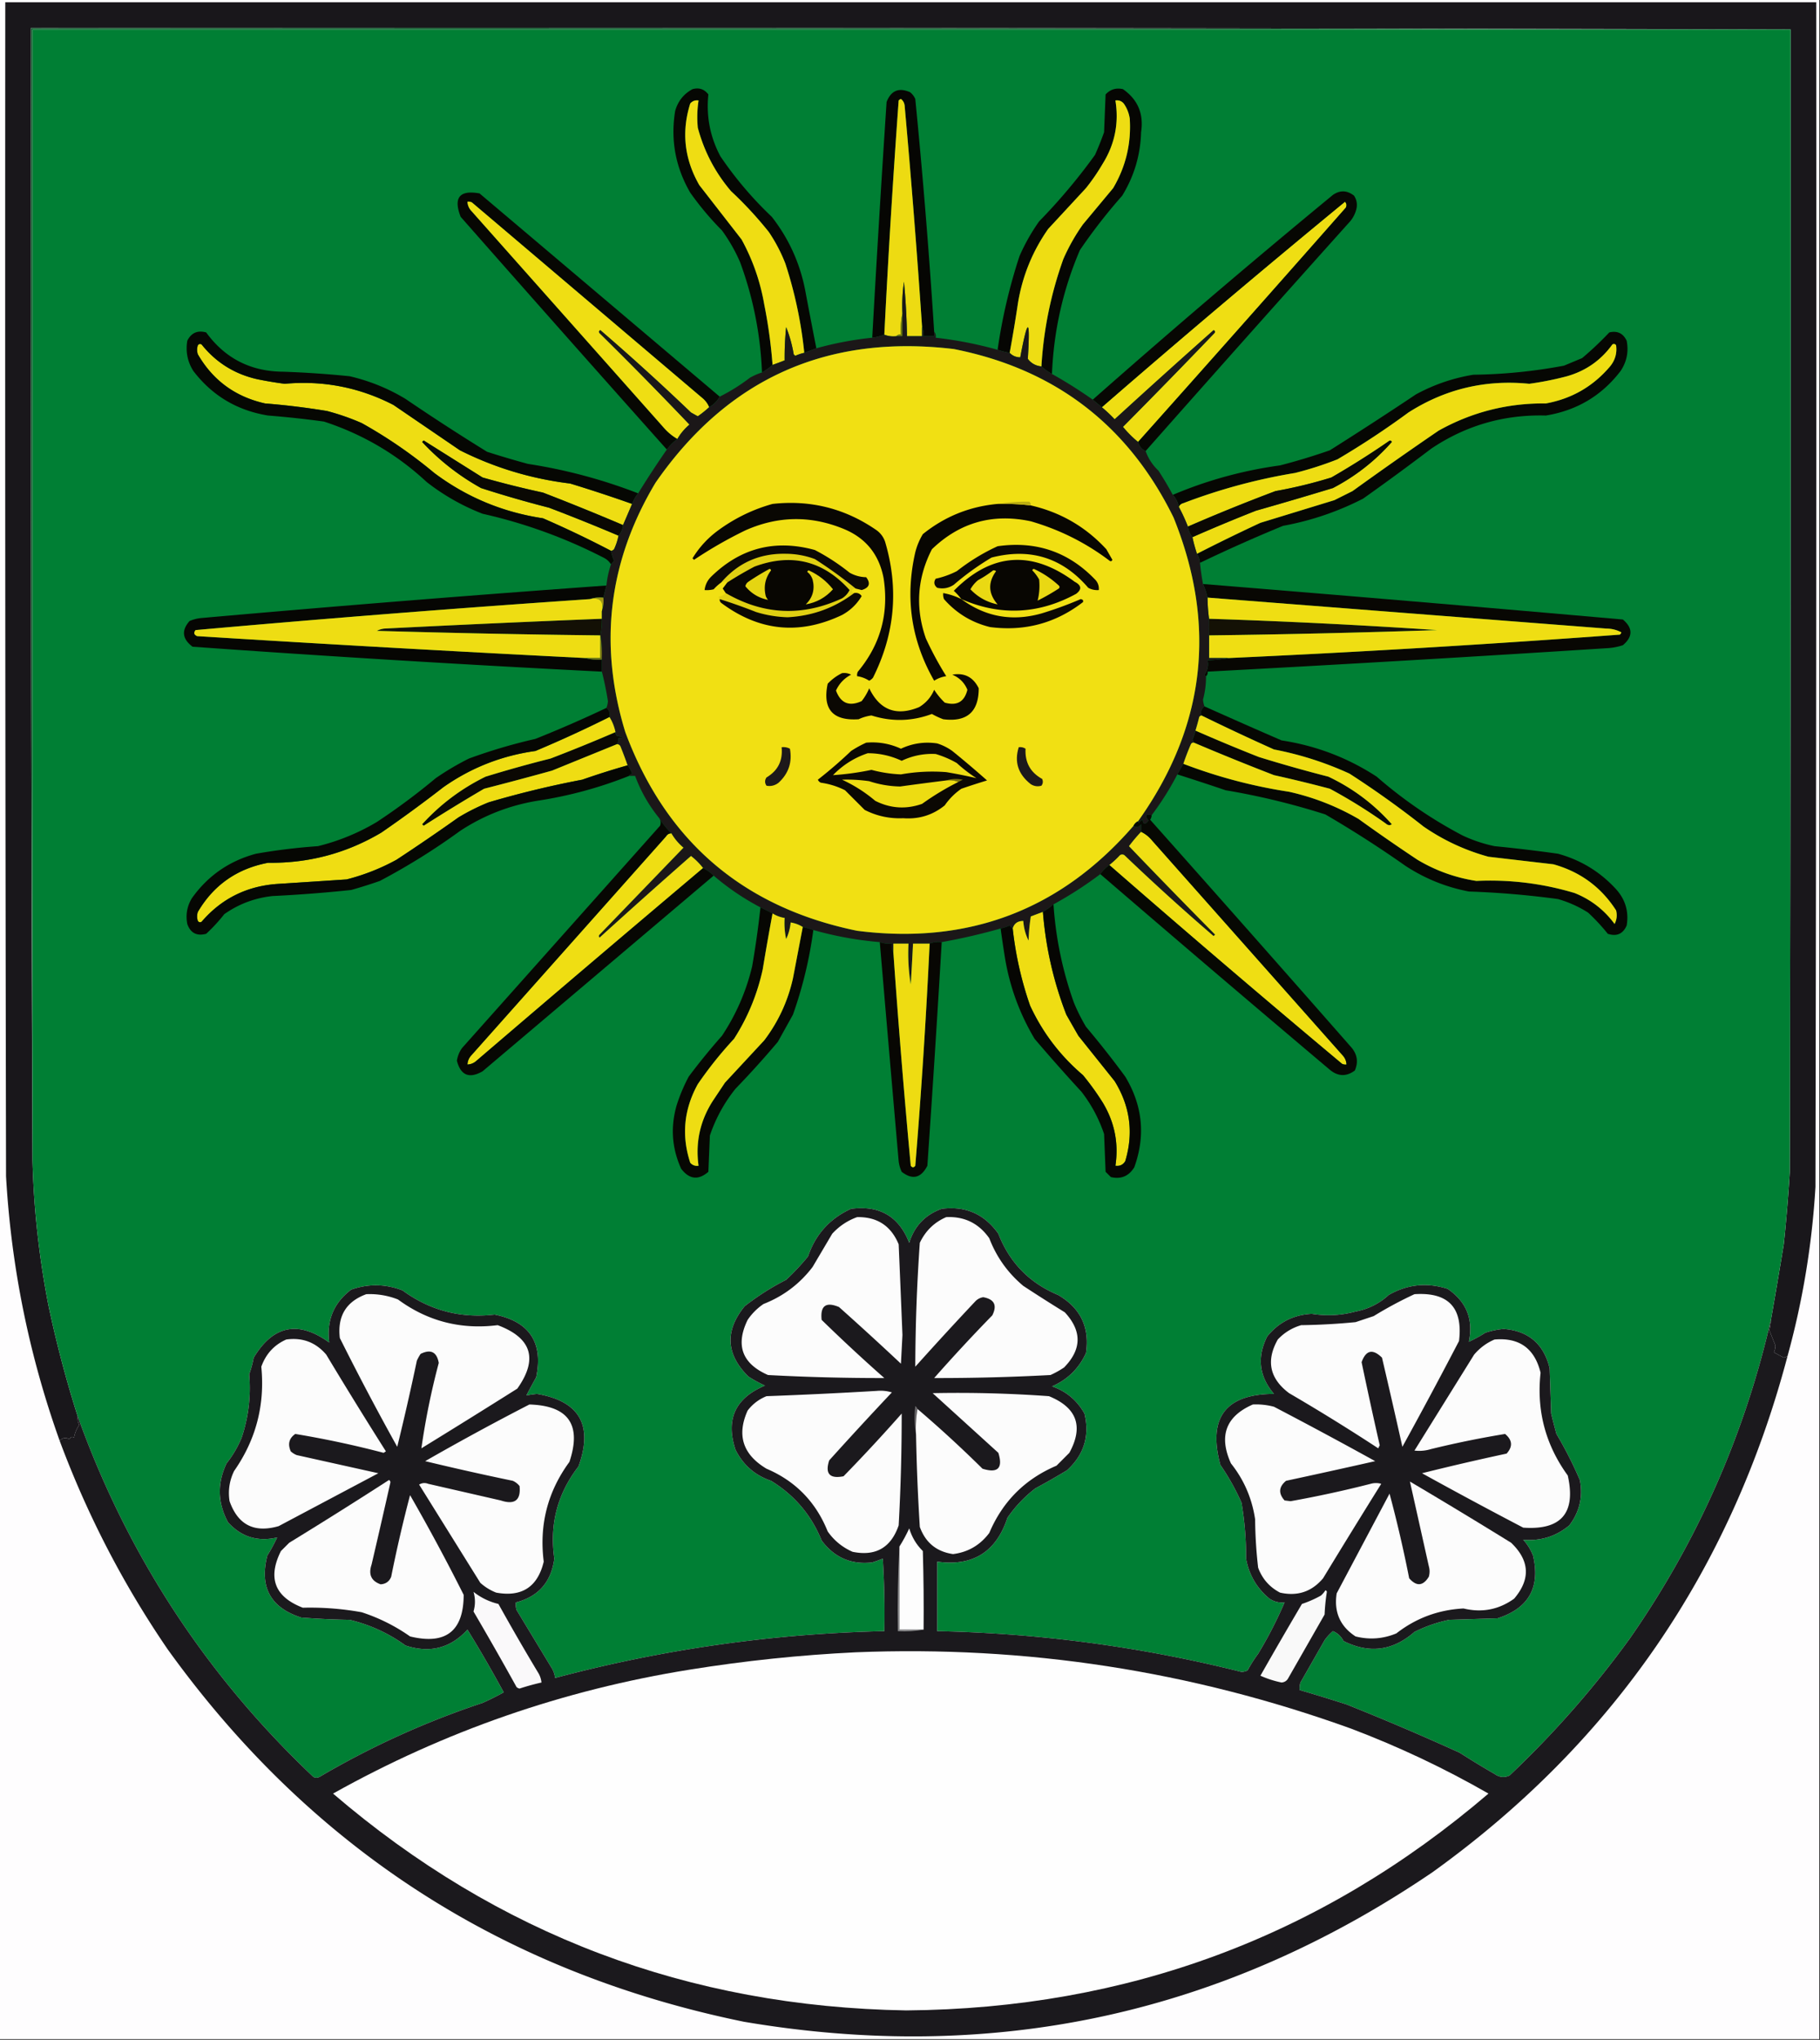 <svg xmlns="http://www.w3.org/2000/svg" width="1205" height="1350" style="shape-rendering:geometricPrecision;text-rendering:geometricPrecision;image-rendering:optimizeQuality;fill-rule:evenodd;clip-rule:evenodd"><rect width="100%" height="100%" fill="#333333" stroke="none"/><path style="opacity:1" fill="#fefdfe" d="M-.5-.5h1205v1350H-.5V-.5z"/><path style="opacity:1" fill="#19171b" d="M1183.5 897.5c-.76.423-1.6.757-2.5 1-2.16-1.16-4.33-2.326-6.5-3.5.62-1.4.95-2.9 1-4.5-1.34-3.344-2.67-6.677-4-10 .5-2.318.83-4.652 1-7 2.94-16.63 5.77-33.297 8.5-50 1.69-15.969 3.03-31.969 4-48 .5-252 .67-504 .5-756-388.166-1-776.5-1.333-1165-1-.333 249.834 0 499.501 1 749a579.636 579.636 0 0 0 10.5 96 754.652 754.652 0 0 0 19.5 74c-.24 1.967.094 3.801 1 5.5a20.93 20.93 0 0 0-3.5 8.5c-1.148-.958-2.148-.625-3 1-2.414-1.356-4.58-1.022-6.5 1C19.27 896.907 7.437 838.573 4 778.5c-.5-259-.667-518-.5-777h1199c.17 261.334 0 522.667-.5 784-2.26 38.133-8.43 75.466-18.5 112z"/><path style="opacity:1" fill="#12572d" d="M1185.5 19.5H21.5v748c-1-249.499-1.333-499.166-1-749 388.5-.333 776.834 0 1165 1z"/><path style="opacity:1" fill="#007f34" d="M1185.5 19.5c.17 252 0 504-.5 756-.97 16.031-2.31 32.031-4 48-2.73 16.703-5.56 33.37-8.5 50-17.6 76.523-48.77 146.86-93.5 211-23.55 32.47-50.05 62.64-79.5 90.5-3.424 1.66-6.758 1.32-10-1a567.69 567.69 0 0 1-23-14 1723.479 1723.479 0 0 0-75-32c-10.352-3.33-20.685-6.5-31-9.5-.16-1.7.006-3.37.5-5 5.319-9.3 10.653-18.63 16-28a32.546 32.546 0 0 1 5.5-6c3.109 1.27 5.442 3.44 7 6.5 16.979 8.56 32.645 6.56 47-6a93.873 93.873 0 0 1 23-8c10.667-.33 21.333-.67 32-1 20.58-6.58 28.41-20.42 23.5-41.5a34.059 34.059 0 0 0-6.5-10.5c11.5.99 21.67-2.18 30.5-9.5 6.78-8.86 9.11-18.864 7-30a261.559 261.559 0 0 0-15.5-30.5 412.335 412.335 0 0 1-3.5-13.5c-.33-10-.67-20-1-30-3.92-16.088-14.08-24.755-30.5-26a54.887 54.887 0 0 0-12 2.5c-3.687 2.336-7.353 4.336-11 6 3.113-14.775-1.554-26.442-14-35-13.63-4.374-26.63-3.041-39 4-6.258 5.739-13.592 9.405-22 11-9.557 2.587-19.223 3.087-29 1.5-12.143.654-21.977 5.654-29.5 15-6.866 13.712-5.366 26.379 4.5 38-32.068.084-43.902 15.75-35.5 47a152.287 152.287 0 0 1 14 25 211.51 211.51 0 0 1 3 37c1.967 10.78 7.134 19.61 15.5 26.5 3.036 2.01 6.369 2.84 10 2.5a273.119 273.119 0 0 1-17.5 34 94.006 94.006 0 0 0-7 11c-1.231.61-2.564.94-4 1-66.11-16.58-133.277-25.58-201.5-27v-46c23.55 3.29 39.05-6.38 46.5-29a85.7 85.7 0 0 1 18.5-19.5 464.934 464.934 0 0 0 21-12c11.205-10.242 15.038-22.742 11.5-37.5-4.902-8.738-12.069-14.738-21.5-18 10.254-4.419 17.754-11.753 22.5-22 2.558-17.05-3.609-29.883-18.5-38.5-18.895-7.896-32.062-21.396-39.5-40.5-9.21-13.023-21.71-18.523-37.5-16.5-10.901 3.901-18.068 11.401-21.5 22.5-6.847-17.477-19.68-24.977-38.5-22.5-14.02 6.356-23.52 16.856-28.5 31.5a158.709 158.709 0 0 1-14.5 15.5 168.174 168.174 0 0 0-27.5 17.5c-13.191 16.291-12.358 31.791 2.5 46.5a88.011 88.011 0 0 0 11 6c-19.694 8.216-26.194 22.383-19.5 42.5 5.071 10.075 12.904 16.909 23.5 20.5 15.518 9.515 26.684 22.68 33.5 39.5 8.398 11.28 19.564 16.12 33.5 14.5a86.136 86.136 0 0 0 7-2.5 577.021 577.021 0 0 1 1 48c-73.982 1.66-146.648 12-218 31-.255-2.52-1.089-4.85-2.5-7-7.667-12.67-15.333-25.33-23-38a12.92 12.92 0 0 1-.5-5c14.936-3.8 23.436-13.47 25.5-29-3.259-22.63 2.074-42.967 16-61 9.87-27.236.703-43.236-27.5-48-2.358.253-4.692.586-7 1a488.558 488.558 0 0 1 6.5-12c4.738-23.02-4.429-36.853-27.5-41.5-22.518 2.622-42.851-2.712-61-16-11.318-4.334-22.651-4.501-34-.5-11.536 8.748-16.369 20.415-14.5 35-20.43-14.766-37.097-11.432-50 10a71.522 71.522 0 0 1-3 11c1.233 14.336-.434 28.336-5 42a72.194 72.194 0 0 1-10 17c-6.245 13.174-5.911 26.174 1 39 8.83 9.67 19.664 13 32.5 10a112.62 112.62 0 0 1-6.5 12c-5.334 20.89 2.166 34.56 22.5 41 10.651.83 21.318 1.33 32 1.5 13.508 3.26 25.841 8.92 37 17 16.098 5.29 29.765 1.79 41-10.5a838.834 838.834 0 0 1 24 41.5 169.32 169.32 0 0 1-14 7 562.95 562.95 0 0 0-108 49c-1.333.67-2.667.67-4 0-70.984-67.15-122.984-146.65-156-238.5a754.652 754.652 0 0 1-19.5-74 579.636 579.636 0 0 1-10.5-96v-748h1164z"/><path style="opacity:1" fill="#060603" d="M696.5 247.5a39.396 39.396 0 0 1-7-5c1.445-24.39 6.278-48.057 14.5-71a129.513 129.513 0 0 1 13-23l20-24c8.372-14.19 12.039-29.523 11-46-.557-3.675-1.89-7.008-4-10-1.444-1.655-3.278-2.322-5.5-2 2.437 15.041-.397 29.041-8.5 42a131.744 131.744 0 0 1-11 16l-25 27c-10.37 14.765-17.036 31.098-20 49a1003.33 1003.33 0 0 1-5.5 33 53.76 53.76 0 0 1-8-2 361.64 361.64 0 0 1 14.5-62 129.513 129.513 0 0 1 13-23 386.075 386.075 0 0 0 37-44c2.196-4.92 4.196-9.92 6-15l1-25c3.133-3.377 6.966-4.544 11.5-3.5 9.856 6.893 13.856 16.393 12 28.5-.428 15.116-4.594 29.116-12.5 42a363.649 363.649 0 0 0-28 36c-11.196 26.139-17.363 53.472-18.5 82z"/><path style="opacity:1" fill="#060703" d="M540.5 230.5a647.542 647.542 0 0 1-8 3 281.814 281.814 0 0 0-12.5-59 104.921 104.921 0 0 0-11-21 251.339 251.339 0 0 0-25-27c-10.487-12.306-17.821-26.306-22-42a73.08 73.08 0 0 1 .5-18c-2.222-.322-4.056.345-5.5 2-5.892 18.777-3.892 36.777 6 54l28 36c7.392 13.509 12.392 27.843 15 43a328.911 328.911 0 0 1 5.5 40 39.396 39.396 0 0 1-7 5c-.993-25.133-5.827-49.466-14.5-73a108.477 108.477 0 0 0-12-21 196.871 196.871 0 0 1-21-25c-9.77-16.845-13.103-34.845-10-54 1.823-6.504 5.656-11.337 11.5-14.5 4.293-1.202 7.793-.035 10.5 3.5-1.501 14.548 1.166 28.214 8 41a243.482 243.482 0 0 0 34 40c11.1 14.205 18.433 30.205 22 48a4048.877 4048.877 0 0 0 7.5 39z"/><path style="opacity:1" fill="#060603" d="M618.5 219.5v3h-7c.295-2.235-.039-4.235-1-6a6588.124 6588.124 0 0 0-11.5-146c-.098-2.12-.931-3.786-2.5-5a3.646 3.646 0 0 0-1.5 1 6835.236 6835.236 0 0 0-9.5 155c-2.876 1.053-5.543 1.72-8 2a14938.039 14938.039 0 0 1 9.5-156c2.93-7.55 8.097-9.716 15.5-6.5a11.532 11.532 0 0 1 3.5 4.5 4446.448 4446.448 0 0 1 12.5 154z"/><path style="opacity:1" fill="#eddb12" d="M610.5 216.5v6h-10a455.69 455.69 0 0 0-2-36 111.148 111.148 0 0 0-1 21c-.986 4.47-1.319 9.137-1 14-1.291-.237-2.291.096-3 1-2.885.306-5.552-.027-8-1a6835.236 6835.236 0 0 1 9.5-155c.414-.457.914-.79 1.5-1 1.569 1.214 2.402 2.88 2.5 5a6588.124 6588.124 0 0 1 11.5 146z"/><path style="opacity:1" fill="#efdd13" d="M532.5 233.5a31.71 31.71 0 0 0-6 2l-1-1a86.677 86.677 0 0 0-5-18 199.351 199.351 0 0 0-1 22 206.865 206.865 0 0 1-8 3 328.911 328.911 0 0 0-5.5-40c-2.608-15.157-7.608-29.491-15-43l-28-36c-9.892-17.223-11.892-35.223-6-54 1.444-1.655 3.278-2.322 5.5-2a73.08 73.08 0 0 0-.5 18c4.179 15.694 11.513 29.694 22 42a251.339 251.339 0 0 1 25 27 104.921 104.921 0 0 1 11 21 281.814 281.814 0 0 1 12.5 59z"/><path style="opacity:1" fill="#eedd13" d="M689.5 242.5c-3.781-.387-6.781-2.054-9-5 1.704-27.453.037-27.787-5-1-2.846-.052-5.18-1.052-7-3a1003.33 1003.33 0 0 0 5.5-33c2.964-17.902 9.63-34.235 20-49l25-27a131.744 131.744 0 0 0 11-16c8.103-12.959 10.937-26.959 8.5-42 2.222-.322 4.056.345 5.5 2 2.11 2.992 3.443 6.325 4 10 1.039 16.477-2.628 31.81-11 46l-20 24a129.513 129.513 0 0 0-13 23c-8.222 22.943-13.055 46.61-14.5 71z"/><path style="opacity:1" fill="#efde13" d="M753.5 292.5c-3.597-2.931-6.931-6.264-10-10a5316.991 5316.991 0 0 0 60.5-62c.688-.832.521-1.498-.5-2a5453.27 5453.27 0 0 0-65.5 59 94.334 94.334 0 0 0-8.5-8 7812.76 7812.76 0 0 1 161-136c1.114 1.223 1.281 2.556.5 4a30561.019 30561.019 0 0 1-137.5 155z"/><path style="opacity:1" fill="#78710b" d="M597.5 207.5v15h-4c.709-.904 1.709-1.237 3-1-.319-4.863.014-9.53 1-14z"/><path style="opacity:1" fill="#070703" d="M476.5 262.5c-1.71 3.009-4.043 5.342-7 7-1.043-2.556-2.71-4.723-5-6.5l-152-129a4.934 4.934 0 0 0-3-.5c.108 2.283.941 4.283 2.5 6l127 143c2.766 3.277 5.933 5.943 9.5 8-2.667 2-5 4.333-7 7a31380.193 31380.193 0 0 1-136.5-154c-4.942-12.716-.776-17.882 12.5-15.5a519551.017 519551.017 0 0 1 159 134.5z"/><path style="opacity:1" fill="#060703" d="M794.5 372.5c-.204-2.185-.87-4.185-2-6a1219.916 1219.916 0 0 1 42-20.5c16.3-4.988 32.633-9.988 49-15l12-6a2677.142 2677.142 0 0 1 57-40c22.015-12.285 45.682-18.285 71-18 17.09-3.091 31.26-11.257 42.5-24.5 3.37-4.106 4.7-8.773 4-14-.72-.951-1.55-1.117-2.5-.5-7.54 10.444-17.54 17.444-30 21a207.085 207.085 0 0 1-25 5c-28.962-2.893-55.629 3.441-80 19a554.087 554.087 0 0 1-47 31 228.24 228.24 0 0 1-28 9 379.457 379.457 0 0 0-74 20c-1.442.377-2.442 1.21-3 2.5-.568-3.028-1.901-5.695-4-8 22.71-9.62 46.377-16.12 71-19.5a408.754 408.754 0 0 0 33-10 2553.614 2553.614 0 0 0 57-37c11.944-6.485 24.611-10.818 38-13a347.065 347.065 0 0 0 60-6l12-5c6.3-5.301 12.3-10.968 18-17 5.31-1.26 9.15.574 11.5 5.5 1.4 7.217.07 13.884-4 20-12.5 16.342-29 26.175-49.5 29.5-27.747-.748-53.08 6.585-76 22a1718.51 1718.51 0 0 1-45 33c-16.753 8.607-34.42 14.607-53 18a1015.167 1015.167 0 0 0-55 24.5z"/><path style="opacity:1" fill="#070703" d="M758.5 298.5c-2.586-1.138-4.253-3.138-5-6a30561.019 30561.019 0 0 0 137.5-155c.781-1.444.614-2.777-.5-4a7812.76 7812.76 0 0 0-161 136l-6-5a6167.031 6167.031 0 0 1 159-135.5c4.727-3.274 9.394-3.108 14 .5 1.797 2.779 2.297 5.779 1.5 9-.892 3.452-2.558 6.452-5 9a27767.172 27767.172 0 0 0-134.5 151z"/><path style="opacity:1" fill="#eedd13" d="M418.5 333.5a39263.53 39263.53 0 0 0-6 14 1700.861 1700.861 0 0 0-53-21.5 645.052 645.052 0 0 1-40-10l-39-24.5-1 1c11.4 12.235 24.4 22.402 39 30.5a753.139 753.139 0 0 0 45 13 1281.191 1281.191 0 0 1 46 18.5 37.914 37.914 0 0 1-2.5 8c-.417 1.256-1.25 1.923-2.5 2a696.3 696.3 0 0 0-45-21.5c-26.627-3.988-50.627-13.988-72-30a312.745 312.745 0 0 0-48-33 156.393 156.393 0 0 0-23-8 491.455 491.455 0 0 0-41-5c-19.657-4.395-34.49-15.228-44.5-32.5-.667-2-.667-4 0-6 .718-.951 1.551-1.117 2.5-.5 9.581 11.964 21.914 19.631 37 23a253.53 253.53 0 0 0 18 3c25.439-2.309 49.439 2.358 72 14l44 30c23.01 11.558 47.344 18.891 73 22a981.981 981.981 0 0 1 41 13.5zM792.5 366.5a102.904 102.904 0 0 1-3-11 1167.612 1167.612 0 0 1 42-17.5 2900.04 2900.04 0 0 0 51-15c14.93-7.786 27.93-17.953 39-30.5-.502-1.021-1.168-1.188-2-.5a558.576 558.576 0 0 1-38 24 308.164 308.164 0 0 1-37 9 1226.074 1226.074 0 0 0-58 23.5 112.901 112.901 0 0 0-6-13c.558-1.29 1.558-2.123 3-2.5a379.457 379.457 0 0 1 74-20 228.24 228.24 0 0 0 28-9 554.087 554.087 0 0 0 47-31c24.371-15.559 51.038-21.893 80-19 8.44-1.154 16.77-2.82 25-5 12.46-3.556 22.46-10.556 30-21 .95-.617 1.78-.451 2.5.5.7 5.227-.63 9.894-4 14-11.24 13.243-25.41 21.409-42.5 24.5-25.318-.285-48.985 5.715-71 18a2677.142 2677.142 0 0 0-57 40l-12 6c-16.367 5.012-32.7 10.012-49 15a1219.916 1219.916 0 0 0-42 20.5z"/><path style="opacity:1" fill="#efde13" d="M469.5 269.5a65.372 65.372 0 0 1-7.5 6c-1.49-.817-2.99-1.65-4.5-2.5a1538.303 1538.303 0 0 0-60-54.5c-1.021.502-1.188 1.168-.5 2a2679.515 2679.515 0 0 1 59.5 60.5c-3.254 2.747-5.92 5.914-8 9.5-3.567-2.057-6.734-4.723-9.5-8l-127-143c-1.559-1.717-2.392-3.717-2.5-6a4.934 4.934 0 0 1 3 .5l152 129c2.29 1.777 3.957 3.944 5 6.5z"/><path style="opacity:1" fill="#0b0803" d="M789.5 355.5c-1.613-1.961-2.613-4.294-3-7a1226.074 1226.074 0 0 1 58-23.5 308.164 308.164 0 0 0 37-9 558.576 558.576 0 0 0 38-24c.832-.688 1.498-.521 2 .5-11.07 12.547-24.07 22.714-39 30.5a2900.04 2900.04 0 0 1-51 15 1167.612 1167.612 0 0 0-42 17.5z"/><path style="opacity:1" fill="#060703" d="M422.5 326.5a25.742 25.742 0 0 0-4 7 981.981 981.981 0 0 0-41-13.5c-25.656-3.109-49.99-10.442-73-22l-44-30c-22.561-11.642-46.561-16.309-72-14a253.53 253.53 0 0 1-18-3c-15.086-3.369-27.419-11.036-37-23-.949-.617-1.782-.451-2.5.5-.667 2-.667 4 0 6 10.01 17.272 24.843 28.105 44.5 32.5a491.455 491.455 0 0 1 41 5 156.393 156.393 0 0 1 23 8 312.745 312.745 0 0 1 48 33c21.373 16.012 45.373 26.012 72 30a696.3 696.3 0 0 1 45 21.5 31.723 31.723 0 0 0 2 6.5c-.566.995-1.233 1.828-2 2.5-1.142-1.933-2.808-3.433-5-4.5-25.457-13.065-52.124-22.731-80-29a145.082 145.082 0 0 1-37-21c-19.644-18.277-42.311-31.61-68-40a644.59 644.59 0 0 0-37-4c-20.499-3.325-36.999-13.158-49.5-29.5-3.863-6.125-5.196-12.792-4-20 2.633-5.232 6.799-7.065 12.5-5.5 12.507 17.188 29.507 25.854 51 26a649.347 649.347 0 0 1 44 3 126.53 126.53 0 0 1 37 15 1447.269 1447.269 0 0 0 54 35 626.705 626.705 0 0 0 27 8 347.048 347.048 0 0 1 73 19.5z"/><path style="opacity:1" fill="#0a0803" d="M412.5 347.5c-.259 2.772-1.259 5.105-3 7a1281.191 1281.191 0 0 0-46-18.5 753.139 753.139 0 0 1-45-13c-14.6-8.098-27.6-18.265-39-30.5l1-1 39 24.5a645.052 645.052 0 0 0 40 10 1700.861 1700.861 0 0 1 53 21.5z"/><path style="opacity:1" fill="#060603" d="m401.5 387.5-2 8c-3.213-.31-6.213.023-9 1a12402.642 12402.642 0 0 0-261 20.5c-1.425 1.714-1.092 3.047 1 4a21330.322 21330.322 0 0 0 257 14.5c3.462.982 7.129 1.315 11 1v8a12989.372 12989.372 0 0 1-271-16.5c-6.831-5.108-7.497-10.775-2-17a25.777 25.777 0 0 1 8-2 16256.078 16256.078 0 0 1 268-21.5z"/><path style="opacity:1" fill="#080703" d="M796.5 386.5a39069.664 39069.664 0 0 1 278 23.5c6.67 5.667 6.67 11.333 0 17a40.236 40.236 0 0 1-11 2 24251.26 24251.26 0 0 1-264 15.5c.237 1.291-.096 2.291-1 3-.543-.06-.876-.393-1-1 2.081-3.024 2.747-6.19 2-9.5 4.851-.174 9.518-.674 14-1.5a9113.658 9113.658 0 0 0 259-15.5c.46-.414.79-.914 1-1.5-3.06-1.641-6.39-2.474-10-2.5a456873.222 456873.222 0 0 1-264-20.5 49.159 49.159 0 0 0-3-9z"/><path style="opacity:1" fill="#a39513" d="M390.5 396.5c2.787-.977 5.787-1.31 9-1 .31 3.213-.023 6.213-1 9 1.325-6.67-1.342-9.336-8-8z"/><path style="opacity:1" fill="#131005" d="M398.5 409.5a49.369 49.369 0 0 1-1 11 8224.078 8224.078 0 0 1-148-3 14.72 14.72 0 0 1 5-1.5c47.991-2.433 95.991-4.6 144-6.5z"/><path style="opacity:1" fill="#141105" d="M800.5 409.5a4370.163 4370.163 0 0 1 151 7.5 7123.52 7123.52 0 0 1-151 3.5c.087-3.738.087-7.405 0-11z"/><path style="opacity:1" fill="#eedd13" d="M390.5 396.5c6.658-1.336 9.325 1.33 8 8v5a12988.06 12988.06 0 0 0-144 6.5 14.72 14.72 0 0 0-5 1.5 8224.078 8224.078 0 0 0 148 3v15h-10a21330.322 21330.322 0 0 1-257-14.5c-2.092-.953-2.425-2.286-1-4a12402.642 12402.642 0 0 1 261-20.5z"/><path style="opacity:1" fill="#efde13" d="M799.5 395.5c87.998 6.859 175.998 13.692 264 20.5 3.61.026 6.94.859 10 2.5a3.627 3.627 0 0 1-1 1.5 9113.658 9113.658 0 0 1-259 15.5h-13v-15a7123.52 7123.52 0 0 0 151-3.5 4370.163 4370.163 0 0 0-151-7.5c-.627-4.641-.96-9.307-1-14z"/><path style="opacity:1" fill="#716812" d="M397.5 420.5c.988 5.14 1.321 10.474 1 16-3.871.315-7.538-.018-11-1h10v-15z"/><path style="opacity:1" fill="#0a0703" d="M791.5 483.5a1170.658 1170.658 0 0 0 42 17.5 968.702 968.702 0 0 0 46 13c16.145 7.646 30.145 18.146 42 31.5-1.29.908-2.623.741-4-.5a350.244 350.244 0 0 0-37-23 925.147 925.147 0 0 0-37-9 1700.861 1700.861 0 0 1-53-21.5 43.836 43.836 0 0 0-1-2 31.71 31.71 0 0 0 2-6z"/><path style="opacity:1" fill="#0b0803" d="M407.5 484.5c-.086.996.248 1.829 1 2.5l4 1a4.934 4.934 0 0 1-3 .5c.067 1.459-.266 2.792-1 4a75714.478 75714.478 0 0 0-43 17.5 2234.133 2234.133 0 0 1-45 12 1217.331 1217.331 0 0 0-40 24.5l-1-1c11.994-13.165 25.994-23.665 42-31.5a841.696 841.696 0 0 1 43-12 1121.6 1121.6 0 0 0 43-17.5z"/><path style="opacity:1" fill="#1b1718" d="M610.5 216.5c.961 1.765 1.295 3.765 1 6h7v-3c.934 1.068 1.268 2.401 1 4a256.446 256.446 0 0 1 41 8 53.76 53.76 0 0 0 8 2c1.82 1.948 4.154 2.948 7 3 5.037-26.787 6.704-26.453 5 1 2.219 2.946 5.219 4.613 9 5a39.396 39.396 0 0 0 7 5 307.723 307.723 0 0 1 27 17l6 5a94.334 94.334 0 0 1 8.5 8 5453.27 5453.27 0 0 1 65.5-59c1.021.502 1.188 1.168.5 2a5316.991 5316.991 0 0 1-60.5 62c3.069 3.736 6.403 7.069 10 10 .747 2.862 2.414 4.862 5 6 1.756 4.945 4.589 9.278 8.5 13a227.059 227.059 0 0 1 9.5 16c2.099 2.305 3.432 4.972 4 8a112.901 112.901 0 0 1 6 13c.387 2.706 1.387 5.039 3 7 .797 3.723 1.797 7.39 3 11 1.13 1.815 1.796 3.815 2 6a157.11 157.11 0 0 0 2 14 49.159 49.159 0 0 1 3 9c.04 4.693.373 9.359 1 14 .087 3.595.087 7.262 0 11v15h13c-4.482.826-9.149 1.326-14 1.5.747 3.31.081 6.476-2 9.5.124.607.457.94 1 1a58.163 58.163 0 0 1-2 15.5 14.692 14.692 0 0 0 1 4.5c-2.113 1.67-2.78 3.67-2 6-.617.111-1.117.444-1.5 1a140.721 140.721 0 0 1-2.5 9 31.71 31.71 0 0 1-2 6c.363.683.696 1.35 1 2-.876-.131-1.543.202-2 1a154.758 154.758 0 0 0-5 13 701.521 701.521 0 0 0-4 7 189.339 189.339 0 0 1-17 27c-1.26-.299-2.427-.299-3.5 0-.127 1.277.373 2.443 1.5 3.5-2.341 3.044-3.674 2.878-4-.5a7.248 7.248 0 0 0-2.5 2c-.399-.228-.565-.562-.5-1 44.529-62.569 52.362-129.569 23.5-201-30.019-61.112-78.519-98.279-145.5-111.5-83.87-9.969-149.703 19.531-197.5 88.5-31.142 51.933-37.808 106.933-20 165 26.854 72.182 78.021 116.015 153.5 131.5 73.704 9.389 134.704-13.778 183-69.5 1.868 1.257 3.535.924 5-1a99.218 99.218 0 0 1 0 5 110.358 110.358 0 0 0-8 9.5 4717.16 4717.16 0 0 0 57 58.5l-1 1a1485.022 1485.022 0 0 1-59-53.5c-1-.667-2-.667-3 0a63.707 63.707 0 0 1-7 6.5 25.658 25.658 0 0 0-6 6 251.018 251.018 0 0 1-31 20 42.63 42.63 0 0 1-7 5c-2.646.987-5.312 1.987-8 3a130.373 130.373 0 0 0-1.5 16c-2.014-4.059-3.181-8.392-3.5-13-3.706-.001-6.039 1.665-7 5a31.147 31.147 0 0 1-2-2 31.71 31.71 0 0 1-6 2 408.751 408.751 0 0 1-39 9c-2.885-.306-5.552.027-8 1h-11c-.441 8.999-.941 17.999-1.5 27-1.47-8.832-1.97-17.832-1.5-27h-10v6c-.961-1.765-1.295-3.765-1-6-2.779.221-5.446-.112-8-1a232.634 232.634 0 0 1-44-8 54.283 54.283 0 0 0-7-2c-2.39-1.52-5.057-2.52-8-3a33.244 33.244 0 0 1-3 11 49.87 49.87 0 0 1-1-14 20.532 20.532 0 0 1-8-3l-8-4a165.348 165.348 0 0 1-31-21 26.707 26.707 0 0 0-7-5 45.408 45.408 0 0 0-8-8 4620.121 4620.121 0 0 0-60.5 54c-.667-.667-.667-1.333 0-2l55.5-57.5c-3.254-2.747-5.92-5.914-8-9.5-3.128-3.111-5.795-6.444-8-10-6.881-8.427-12.215-17.76-16-28h-4c.418-.722 1.084-1.222 2-1.5a19.841 19.841 0 0 0-3-5.5 264.322 264.322 0 0 0-4.5-12c-.417-1.256-1.25-1.923-2.5-2 .734-1.208 1.067-2.541 1-4a4.934 4.934 0 0 0 3-.5l-4-1c-.752-.671-1.086-1.504-1-2.5-.762-3.633-2.096-6.966-4-10 .475-2.582-.192-4.582-2-6a14.692 14.692 0 0 0 1-4.5 212.234 212.234 0 0 0-4-19.5v-8c.321-5.526-.012-10.86-1-16a49.369 49.369 0 0 0 1-11v-5c.977-2.787 1.31-5.787 1-9l2-8a65.422 65.422 0 0 1 3-14c.767-.672 1.434-1.505 2-2.5a31.723 31.723 0 0 1-2-6.5c1.25-.077 2.083-.744 2.5-2a37.914 37.914 0 0 0 2.5-8c1.741-1.895 2.741-4.228 3-7 1.997-4.662 3.997-9.329 6-14a25.742 25.742 0 0 1 4-7 669.174 669.174 0 0 1 19-29c2-2.667 4.333-5 7-7 2.08-3.586 4.746-6.753 8-9.5a2679.515 2679.515 0 0 0-59.5-60.5c-.688-.832-.521-1.498.5-2a1538.303 1538.303 0 0 1 60 54.5c1.51.85 3.01 1.683 4.5 2.5a65.372 65.372 0 0 0 7.5-6c2.957-1.658 5.29-3.991 7-7 7.003-3.477 13.669-7.644 20-12.5a42.302 42.302 0 0 1 8-3.5 39.396 39.396 0 0 0 7-5 206.865 206.865 0 0 0 8-3 199.351 199.351 0 0 1 1-22 86.677 86.677 0 0 1 5 18l1 1a31.71 31.71 0 0 1 6-2 647.542 647.542 0 0 0 8-3 222.455 222.455 0 0 1 37-7c2.457-.28 5.124-.947 8-2 2.448.973 5.115 1.306 8 1h4v-15c-.33-7.032.003-14.032 1-21a455.69 455.69 0 0 1 2 36h10v-6z"/><path style="opacity:1" fill="#f1e013" d="M753.5 543.5a6.547 6.547 0 0 0-3 3c-48.296 55.722-109.296 78.889-183 69.5-75.479-15.485-126.646-59.318-153.5-131.5-17.808-58.067-11.142-113.067 20-165 47.797-68.969 113.63-98.469 197.5-88.5 66.981 13.221 115.481 50.388 145.5 111.5 28.862 71.431 21.029 138.431-23.5 201z"/><path style="opacity:1" fill="#1d191a" d="M517.5 494.5c1.967-.239 3.801.094 5.5 1 1.627 8.905-.873 16.405-7.5 22.5-2.414 1.885-5.081 2.552-8 2-1.26-1.814-1.26-3.647 0-5.5 7.561-4.455 10.894-11.121 10-20z"/><path style="opacity:1" fill="#1d191b" d="M674.5 494.5c1.644-.214 3.144.12 4.5 1-.482 9.042 3.185 15.709 11 20 .72 1.612.554 3.112-.5 4.5-2.471.706-4.805.373-7-1-8.402-6.567-11.069-14.734-8-24.5z"/><path style="opacity:1" fill="#0b0803" d="M573.5 491.5c8.031-.693 15.698.64 23 4 7.641-3.575 15.641-4.742 24-3.5a35.145 35.145 0 0 1 10 5 654.913 654.913 0 0 1 23 19.5 500.867 500.867 0 0 0-17 5.5c-4.333 3-8 6.667-11 11-7.946 6.45-17.112 9.283-27.5 8.5-9.024.396-17.524-1.437-25.5-5.5l-13-13a51.102 51.102 0 0 0-16-5c-.928-.388-1.595-1.055-2-2a293.424 293.424 0 0 0 22-19 74.483 74.483 0 0 1 10-5.5z"/><path style="opacity:1" fill="#756e09" d="M626.5 516.5c3.476-1.143 7.142-1.31 11-.5l-3 1.5c-2.448-.973-5.115-1.306-8-1z"/><path style="opacity:1" fill="#eddc13" d="M574.5 498.5c7.829-.013 15.329 1.653 22.5 5 7.176-3.399 14.676-4.899 22.5-4.5a64.732 64.732 0 0 1 14 6 94.102 94.102 0 0 0 13 10 306.42 306.42 0 0 0-20-4 118.079 118.079 0 0 0-30 1.5 88.92 88.92 0 0 1-19.5-3 182.462 182.462 0 0 1-25.5 3.5c6.548-6.736 14.215-11.569 23-14.5z"/><path style="opacity:1" fill="#0b0803" d="M557.5 445.5a9.86 9.86 0 0 1 6 1c-4.512 2.346-7.846 5.846-10 10.5 3.1 8.428 8.767 10.761 17 7a36.213 36.213 0 0 0 5-8.5c6.966 14.492 17.966 18.659 33 12.5 4.589-2.755 7.922-6.588 10-11.5a46.597 46.597 0 0 0 7 8.5c8.037 2.319 13.037-.514 15-8.5-1.91-4.647-5.243-7.98-10-10 8.011-1.411 13.844 1.589 17.5 9 .01 15.65-7.823 22.483-23.5 20.5a52.141 52.141 0 0 1-7.5-3.5c-13.209 4.923-26.542 5.256-40 1a28.744 28.744 0 0 0-8.5 2.5c-17.179 1.156-24.012-6.677-20.5-23.5 2.825-2.976 5.992-5.309 9.5-7zM636.5 396.5c15.991 11.778 33.657 14.944 53 9.5a242.363 242.363 0 0 0 26-9.5c1.432.233 1.932.9 1.5 2-18.115 13.963-38.615 19.463-61.5 16.5-12.116-2.974-22.283-9.141-30.5-18.5a8.43 8.43 0 0 1-.5-4 44.32 44.32 0 0 1 12 4z"/><path style="opacity:1" fill="#e0d012" d="M566.5 389.5c-3.148.64-3.481 1.64-1 3-12.963 9.806-27.629 15.139-44 16a77.337 77.337 0 0 1-21-3.5 346.653 346.653 0 0 0-24-8.5c-.111-.617-.444-1.117-1-1.5 2.003-.335 3.67-1.168 5-2.5 25.052 14.504 50.719 15.671 77 3.5a13.271 13.271 0 0 0 5-5.5c-17.473-19.434-38.473-24.601-63-15.5a234.976 234.976 0 0 0-18 10.5c-1.132-.854-2.465-.854-4 0 11.201-13.079 25.534-19.413 43-19a55.247 55.247 0 0 1 19 3.5 295.612 295.612 0 0 1 27 19.5z"/><path style="opacity:1" fill="#0b0803" d="M565.5 392.5c2.165-.384 3.832.283 5 2-3.192 5.358-7.525 9.525-13 12.5-28.203 13.432-54.87 10.766-80-8-.752-.671-1.086-1.504-1-2.5a346.653 346.653 0 0 1 24 8.5 77.337 77.337 0 0 0 21 3.5c16.371-.861 31.037-6.194 44-16z"/><path style="opacity:1" fill="#080602" d="M636.5 396.5a38.47 38.47 0 0 0-5-5.5c24.815-25.108 51.482-27.108 80-6 4.567 2.382 4.9 5.049 1 8-24.86 13.564-50.193 14.73-76 3.5z"/><path style="opacity:1" fill="#ead913" d="M657.5 377.5a2.428 2.428 0 0 1 2 .5c-5.5 7.532-5.166 14.865 1 22-7.06-1.461-13.06-4.795-18-10a21.365 21.365 0 0 1 5-6 74.903 74.903 0 0 0 10-6.5z"/><path style="opacity:1" fill="#e9d813" d="M683.5 377.5c.06-.543.393-.876 1-1a62.429 62.429 0 0 1 16.5 11c.667.667.667 1.333 0 2a144.418 144.418 0 0 1-14 8c1.146-4.534 1.479-9.2 1-14-1.277-2.247-2.777-4.247-4.5-6z"/><path style="opacity:1" fill="#080602" d="M480.5 392.5a185.977 185.977 0 0 0-2-3 514.367 514.367 0 0 0 3-4 234.976 234.976 0 0 1 18-10.5c24.527-9.101 45.527-3.934 63 15.5a13.271 13.271 0 0 1-5 5.5c-26.281 12.171-51.948 11.004-77-3.5z"/><path style="opacity:1" fill="#e6d613" d="M534.5 378.5c.06-.543.393-.876 1-1 6.396 2.907 11.73 7.073 16 12.5-4.837 5.419-10.837 8.752-18 10 4.65-4.574 6.15-10.074 4.5-16.5-.697-2.084-1.864-3.751-3.5-5z"/><path style="opacity:1" fill="#e5d512" d="M509.5 376.5c.543.06.876.393 1 1-3.846 4.996-5.012 10.662-3.5 17 .374.916.874 1.75 1.5 2.5-6.063-1.199-11.063-4.199-15-9 .259-1.261.926-2.261 2-3a157.4 157.4 0 0 1 14-8.5z"/><path style="opacity:1" fill="#0c0903" d="M660.5 361.5c25.43-3.615 46.93 3.718 64.5 22 1.903 1.941 2.736 4.274 2.5 7-2.489.202-4.823-.298-7-1.5-17.063-19.908-38.397-26.575-64-20a174.942 174.942 0 0 0-25 18c-3.381 2.245-7.048 2.912-11 2-2.102-1.733-2.435-3.733-1-6a58.501 58.501 0 0 0 14-5c8.421-6.617 17.421-12.117 27-16.5z"/><path style="opacity:1" fill="#0c0904" d="M566.5 389.5a295.612 295.612 0 0 0-27-19.5 55.247 55.247 0 0 0-19-3.5c-17.466-.413-31.799 5.921-43 19a31.447 31.447 0 0 0-5 4.5 18.453 18.453 0 0 1-6 .5c.429-3.524 1.929-6.524 4.5-9 19.417-18.887 42.25-24.72 68.5-17.5a139.097 139.097 0 0 1 23 15c3.398 1.916 7.065 2.916 11 3 3.084 4.141 2.084 6.974-3 8.5a343.58 343.58 0 0 0-4-1z"/><path style="opacity:1" fill="#080602" d="M660.5 333.5c7.368-.183 14.701.15 22 1 19.671 4.502 36.337 14.168 50 29 1.324 2.328 2.657 4.661 4 7-.502 1.021-1.168 1.188-2 .5-15.67-11.835-33.003-20.502-52-26-25.248-5.4-47.081.766-65.5 18.5-9.761 19.054-11.094 38.721-4 59a223.232 223.232 0 0 0 13.5 25c-2.854.424-5.521 1.424-8 3-15.232-26.547-19.398-54.881-12.5-85a44.44 44.44 0 0 1 5-12c14.48-11.66 30.98-18.327 49.5-20z"/><path style="opacity:1" fill="#090703" d="M511.5 333.5c25.225-2.777 48.225 3.056 69 17.5 2.606 1.938 4.439 4.438 5.5 7.5 9.191 31.009 6.525 61.009-8 90a7.248 7.248 0 0 1-2.5 2c-2.479-1.576-5.146-2.576-8-3a4.934 4.934 0 0 1 .5-3c14.994-17.963 20.661-38.63 17-62-3.033-15.688-11.867-26.521-26.5-32.5-21.776-8.925-43.442-8.592-65 1a284.57 284.57 0 0 0-34 19.5l-1-1c4.434-7.269 10.101-13.435 17-18.5 10.992-8.045 22.992-13.878 36-17.5z"/><path style="opacity:1" fill="#bcae11" d="M682.5 334.5a156.383 156.383 0 0 0-22-1c6.835-1.09 13.835-1.59 21-1.5.752.671 1.086 1.504 1 2.5z"/><path style="opacity:1" fill="#060703" d="M797.5 467.5a4712.373 4712.373 0 0 0 51 22.5c22.814 3.49 43.814 11.49 63 24a294.566 294.566 0 0 0 57 39 97.203 97.203 0 0 0 21 7 987 987 0 0 1 42 5c15.12 4.141 27.95 11.975 38.5 23.5 6.18 6.875 8.51 14.875 7 24-2.45 5.589-6.62 7.422-12.5 5.5-3.97-4.967-8.3-9.634-13-14a75.745 75.745 0 0 0-20-9 584.363 584.363 0 0 0-59-5c-15.108-2.886-29.108-8.553-42-17a730.449 730.449 0 0 0-53-34 476.09 476.09 0 0 0-66-16 1796.628 1796.628 0 0 0-32-10.5 701.521 701.521 0 0 1 4-7 338.572 338.572 0 0 0 70 18.5c16.281 3.648 31.614 9.648 46 18a1241.325 1241.325 0 0 0 39 27c12.092 7.213 25.092 11.88 39 14 22.16-1.016 43.83 1.651 65 8 10.81 4.316 19.64 11.15 26.5 20.5 1.46-2.866 1.79-5.866 1-9-9.9-15.38-23.73-25.547-41.5-30.5l-43-5c-15.487-4.244-29.82-10.911-43-20a633.223 633.223 0 0 0-49-35 218.769 218.769 0 0 0-50-16 1577.632 1577.632 0 0 1-48-22.5c-.78-2.33-.113-4.33 2-6z"/><path style="opacity:1" fill="#eddc12" d="M626.5 516.5c2.885-.306 5.552.027 8 1a176.785 176.785 0 0 0-24 14.5c-10.627 3.731-20.96 3.064-31-2-6.734-5.695-14.067-10.362-22-14 6.007-.2 12.007.133 18 1a68.73 68.73 0 0 0 20.5 3.5 2375.49 2375.49 0 0 1 30.5-4z"/><path style="opacity:1" fill="#efdd13" d="M403.5 474.5c1.904 3.034 3.238 6.367 4 10a1121.6 1121.6 0 0 1-43 17.5 841.696 841.696 0 0 0-43 12c-16.006 7.835-30.006 18.335-42 31.5l1 1a1217.331 1217.331 0 0 1 40-24.5 2234.133 2234.133 0 0 0 45-12 75714.478 75714.478 0 0 1 43-17.5c1.25.077 2.083.744 2.5 2a264.322 264.322 0 0 1 4.5 12 521.404 521.404 0 0 0-30 9.5 640.641 640.641 0 0 0-62 15 139.908 139.908 0 0 0-20 10 1359.44 1359.44 0 0 1-41 28 140.689 140.689 0 0 1-33 13 13066.258 13066.258 0 0 1-46 3c-20.27 1.468-36.937 9.802-50 25-.949.617-1.782.451-2.5-.5-.667-2-.667-4 0-6 10.485-17.79 25.985-28.624 46.5-32.5 26.942.349 51.942-6.318 75-20a901.709 901.709 0 0 0 41-30c18.307-12.885 38.641-20.885 61-24a810.928 810.928 0 0 0 49-22.5zM795.5 473.5a1577.632 1577.632 0 0 0 48 22.5 218.769 218.769 0 0 1 50 16 633.223 633.223 0 0 1 49 35c13.18 9.089 27.513 15.756 43 20l43 5c17.77 4.953 31.6 15.12 41.5 30.5.79 3.134.46 6.134-1 9-6.86-9.35-15.69-16.184-26.5-20.5-21.17-6.349-42.84-9.016-65-8-13.908-2.12-26.908-6.787-39-14a1241.325 1241.325 0 0 1-39-27c-14.386-8.352-29.719-14.352-46-18a338.572 338.572 0 0 1-70-18.5 154.758 154.758 0 0 1 5-13c.457-.798 1.124-1.131 2-1a1700.861 1700.861 0 0 0 53 21.5 925.147 925.147 0 0 1 37 9 350.244 350.244 0 0 1 37 23c1.377 1.241 2.71 1.408 4 .5-11.855-13.354-25.855-23.854-42-31.5a968.702 968.702 0 0 1-46-13 1170.658 1170.658 0 0 1-42-17.5 140.721 140.721 0 0 0 2.5-9c.383-.556.883-.889 1.5-1z"/><path style="opacity:1" fill="#060703" d="M401.5 468.5c1.808 1.418 2.475 3.418 2 6a810.928 810.928 0 0 1-49 22.5c-22.359 3.115-42.693 11.115-61 24a901.709 901.709 0 0 1-41 30c-23.058 13.682-48.058 20.349-75 20-20.515 3.876-36.015 14.71-46.5 32.5-.667 2-.667 4 0 6 .718.951 1.551 1.117 2.5.5 13.063-15.198 29.73-23.532 50-25 15.336-.973 30.669-1.973 46-3a140.689 140.689 0 0 0 33-13 1359.44 1359.44 0 0 0 41-28 139.908 139.908 0 0 1 20-10 640.641 640.641 0 0 1 62-15 521.404 521.404 0 0 1 30-9.5 19.841 19.841 0 0 1 3 5.5c-.916.278-1.582.778-2 1.5a275.18 275.18 0 0 1-61 16.5c-18.504 3.095-35.504 9.761-51 20a435.412 435.412 0 0 1-53 33 313.452 313.452 0 0 1-19 6 906.326 906.326 0 0 1-52 4c-11.785 1.27-22.452 5.27-32 12a110.18 110.18 0 0 1-12 13c-6.193 1.654-10.36-.513-12.5-6.5-1.162-6.057-.162-11.723 3-17 10.576-14.882 24.743-24.715 42.5-29.5a396.772 396.772 0 0 1 41-5 142.286 142.286 0 0 0 39-16 434.929 434.929 0 0 0 39-29 181.152 181.152 0 0 1 22-13 361.402 361.402 0 0 1 44-13 822.692 822.692 0 0 0 47-20.5z"/><path style="opacity:1" fill="#070703" d="m503.5 600.5 8 4a1700.43 1700.43 0 0 0-6.5 37c-3.587 16.502-9.92 31.835-19 46a258.244 258.244 0 0 0-24 30c-9.209 16.672-10.876 34.006-5 52 1.444 1.655 3.278 2.322 5.5 2-2.138-15.473 1.029-29.807 9.5-43l8-12 26-28c9.282-12.234 15.615-25.9 19-41 2.178-11.371 4.345-22.704 6.5-34a54.283 54.283 0 0 1 7 2 275.819 275.819 0 0 1-13.5 56l-10 18a612.899 612.899 0 0 1-28 31c-7.492 9.316-13.159 19.65-17 31l-1 24c-6.602 5.726-12.602 5.059-18-2-6.162-13.561-7.162-27.561-3-42a112.255 112.255 0 0 1 8-19 424.353 424.353 0 0 1 22-27c9.391-14.119 16.058-29.452 20-46a625.89 625.89 0 0 0 5.5-39z"/><path style="opacity:1" fill="#eedd13" d="M511.5 604.5a20.532 20.532 0 0 0 8 3 49.87 49.87 0 0 0 1 14 33.244 33.244 0 0 0 3-11c2.943.48 5.61 1.48 8 3a46947.598 46947.598 0 0 1-6.5 34c-3.385 15.1-9.718 28.766-19 41l-26 28-8 12c-8.471 13.193-11.638 27.527-9.5 43-2.222.322-4.056-.345-5.5-2-5.876-17.994-4.209-35.328 5-52a258.244 258.244 0 0 1 24-30c9.08-14.165 15.413-29.498 19-46a1700.43 1700.43 0 0 1 6.5-37z"/><path style="opacity:1" fill="#efde13" d="M755.5 550.5c2.894 1.382 5.394 3.382 7.5 6l126 142c1.559 1.717 2.392 3.717 2.5 6a4.934 4.934 0 0 1-3-.5 9720.944 9720.944 0 0 1-154-131.5 63.707 63.707 0 0 0 7-6.5c1-.667 2-.667 3 0a1485.022 1485.022 0 0 0 59 53.5l1-1a4717.16 4717.16 0 0 1-57-58.5 110.358 110.358 0 0 1 8-9.5z"/><path style="opacity:1" fill="#080703" d="M582.5 623.5c2.554.888 5.221 1.221 8 1-.295 2.235.039 4.235 1 6a6167.954 6167.954 0 0 0 11.5 141c1 1.333 2 1.333 3 0a4266.51 4266.51 0 0 0 9.5-147c2.448-.973 5.115-1.306 8-1a14416.18 14416.18 0 0 1-9.5 148c-4.224 8.196-9.891 9.529-17 4a22.508 22.508 0 0 1-2-7 64092.176 64092.176 0 0 1-12.5-145z"/><path style="opacity:1" fill="#efdd13" d="M690.5 603.5c1.849 23.434 7.016 46.1 15.5 68 2.634 4.647 5.301 9.313 8 14l24 30c10.281 16.677 12.615 34.344 7 53-1.509 2.419-3.675 3.419-6.5 3 2.253-14.993-.58-28.993-8.5-42a172.26 172.26 0 0 0-13-18c-15.064-12.818-26.731-28.151-35-46a231.321 231.321 0 0 1-11.5-51c.961-3.335 3.294-5.001 7-5 .319 4.608 1.486 8.941 3.5 13 .171-5.364.671-10.698 1.5-16 2.688-1.013 5.354-2.013 8-3z"/><path style="opacity:1" fill="#efde13" d="M444.5 551.5c2.08 3.586 4.746 6.753 8 9.5L397 618.5c-.667.667-.667 1.333 0 2a4620.121 4620.121 0 0 1 60.5-54 45.408 45.408 0 0 1 8 8 26663.228 26663.228 0 0 0-150 127.5c-1.717 1.559-3.717 2.392-6 2.5.108-2.283.941-4.283 2.5-6l129-145c.816-1.323 1.983-1.989 3.5-2z"/><path style="opacity:1" fill="#070803" d="M762.5 539.5a5.576 5.576 0 0 1-1 3 28482.567 28482.567 0 0 1 133.5 151c3.698 4.579 4.364 9.579 2 15-5.633 4.115-11.133 3.948-16.5-.5a19915.567 19915.567 0 0 1-152-129.5 25.658 25.658 0 0 1 6-6 9720.944 9720.944 0 0 0 154 131.5 4.934 4.934 0 0 0 3 .5c-.108-2.283-.941-4.283-2.5-6l-126-142c-2.106-2.618-4.606-4.618-7.5-6a99.218 99.218 0 0 0 0-5c-1.465 1.924-3.132 2.257-5 1a6.547 6.547 0 0 1 3-3c-.065.438.101.772.5 1a7.248 7.248 0 0 1 2.5-2c.326 3.378 1.659 3.544 4 .5-1.127-1.057-1.627-2.223-1.5-3.5 1.073-.299 2.24-.299 3.5 0z"/><path style="opacity:1" fill="#eedc12" d="M615.5 624.5a4266.51 4266.51 0 0 1-9.5 147c-1 1.333-2 1.333-3 0a6167.954 6167.954 0 0 1-11.5-141v-6h10c-.47 9.168.03 18.168 1.5 27 .559-9.001 1.059-18.001 1.5-27h11z"/><path style="opacity:1" fill="#070703" d="M436.5 541.5c2.205 3.556 4.872 6.889 8 10-1.517.011-2.684.677-3.5 2l-129 145c-1.559 1.717-2.392 3.717-2.5 6 2.283-.108 4.283-.941 6-2.5 49.873-42.71 99.873-85.21 150-127.5a26.707 26.707 0 0 1 7 5 481026.991 481026.991 0 0 1-153 129.5c-8.799 5.038-14.465 2.705-17-7 .49-3.145 1.657-5.978 3.5-8.5l131-147c.64-1.765.473-3.432-.5-5z"/><path style="opacity:1" fill="#060603" d="M697.5 598.5c1.497 22.327 5.997 43.993 13.5 65a123.68 123.68 0 0 0 8 16 617.024 617.024 0 0 1 26 33c11.532 19.114 13.532 39.114 6 60-3.641 5.906-8.807 8.073-15.5 6.5l-3.5-3.5-1-25c-3.429-10.193-8.429-19.526-15-28a1212.258 1212.258 0 0 1-31-35c-10.335-17.327-17.001-35.994-20-56a738.486 738.486 0 0 1-2.5-17 31.71 31.71 0 0 0 6-2 31.147 31.147 0 0 0 2 2 231.321 231.321 0 0 0 11.5 51c8.269 17.849 19.936 33.182 35 46a172.26 172.26 0 0 1 13 18c7.92 13.007 10.753 27.007 8.5 42 2.825.419 4.991-.581 6.5-3 5.615-18.656 3.281-36.323-7-53l-24-30a2368.557 2368.557 0 0 1-8-14c-8.484-21.9-13.651-44.566-15.5-68a42.63 42.63 0 0 0 7-5z"/><path style="opacity:1" fill="#1b191d" d="M1172.5 873.5c-.17 2.348-.5 4.682-1 7 1.33 3.323 2.66 6.656 4 10-.05 1.6-.38 3.1-1 4.5 2.17 1.174 4.34 2.34 6.5 3.5.9-.243 1.74-.577 2.5-1-37.61 142.12-115.95 255.96-235 341.5-138.432 94.09-290.432 127.09-456 99-159.623-32.74-286.789-114.91-381.5-246.5-29.395-42.94-53.228-88.94-71.5-138 1.92-2.022 4.086-2.356 6.5-1 .852-1.625 1.852-1.958 3-1a20.93 20.93 0 0 1 3.5-8.5c-.906-1.699-1.24-3.533-1-5.5 33.016 91.85 85.016 171.35 156 238.5 1.333.67 2.667.67 4 0a562.95 562.95 0 0 1 108-49 169.32 169.32 0 0 0 14-7 838.834 838.834 0 0 0-24-41.5c-11.235 12.29-24.902 15.79-41 10.5-11.159-8.08-23.492-13.74-37-17a517.861 517.861 0 0 1-32-1.5c-20.334-6.44-27.834-20.11-22.5-41a112.62 112.62 0 0 0 6.5-12c-12.836 3-23.67-.33-32.5-10-6.911-12.826-7.245-25.826-1-39a72.194 72.194 0 0 0 10-17c4.566-13.664 6.233-27.664 5-42a71.522 71.522 0 0 0 3-11c12.903-21.432 29.57-24.766 50-10-1.869-14.585 2.964-26.252 14.5-35 11.349-4.001 22.682-3.834 34 .5 18.149 13.288 38.482 18.622 61 16 23.071 4.647 32.238 18.48 27.5 41.5a488.558 488.558 0 0 0-6.5 12c2.308-.414 4.642-.747 7-1 28.203 4.764 37.37 20.764 27.5 48-13.926 18.033-19.259 38.37-16 61-2.064 15.53-10.564 25.2-25.5 29-.16 1.7.006 3.37.5 5 7.667 12.67 15.333 25.33 23 38 1.411 2.15 2.245 4.48 2.5 7 71.352-19 144.018-29.34 218-31 .333-16.01-.001-32.01-1-48a86.136 86.136 0 0 1-7 2.5c-13.936 1.62-25.102-3.22-33.5-14.5-6.816-16.82-17.982-29.985-33.5-39.5-10.596-3.591-18.429-10.425-23.5-20.5-6.694-20.117-.194-34.284 19.5-42.5a88.011 88.011 0 0 1-11-6c-14.858-14.709-15.691-30.209-2.5-46.5a168.174 168.174 0 0 1 27.5-17.5 158.709 158.709 0 0 0 14.5-15.5c4.98-14.644 14.48-25.144 28.5-31.5 18.82-2.477 31.653 5.023 38.5 22.5 3.432-11.099 10.599-18.599 21.5-22.5 15.79-2.023 28.29 3.477 37.5 16.5 7.438 19.104 20.605 32.604 39.5 40.5 14.891 8.617 21.058 21.45 18.5 38.5-4.746 10.247-12.246 17.581-22.5 22 9.431 3.262 16.598 9.262 21.5 18 3.538 14.758-.295 27.258-11.5 37.5a464.934 464.934 0 0 1-21 12 85.7 85.7 0 0 0-18.5 19.5c-7.45 22.62-22.95 32.29-46.5 29v46c68.223 1.42 135.39 10.42 201.5 27 1.436-.06 2.769-.39 4-1a94.006 94.006 0 0 1 7-11 273.119 273.119 0 0 0 17.5-34c-3.631.34-6.964-.49-10-2.5-8.366-6.89-13.533-15.72-15.5-26.5a211.51 211.51 0 0 0-3-37 152.287 152.287 0 0 0-14-25c-8.402-31.25 3.432-46.916 35.5-47-9.866-11.621-11.366-24.288-4.5-38 7.523-9.346 17.357-14.346 29.5-15 9.777 1.587 19.443 1.087 29-1.5 8.408-1.595 15.742-5.261 22-11 12.37-7.041 25.37-8.374 39-4 12.446 8.558 17.113 20.225 14 35 3.647-1.664 7.313-3.664 11-6a54.887 54.887 0 0 1 12-2.5c16.42 1.245 26.58 9.912 30.5 26 .33 10 .67 20 1 30 1.09 4.524 2.26 9.024 3.5 13.5 5.83 9.827 11 19.994 15.5 30.5 2.11 11.136-.22 21.14-7 30-8.83 7.32-19 10.49-30.5 9.5 2.79 3.08 4.96 6.58 6.5 10.5 4.91 21.08-2.92 34.92-23.5 41.5-10.667.33-21.333.67-32 1a93.873 93.873 0 0 0-23 8c-14.355 12.56-30.021 14.56-47 6-1.558-3.06-3.891-5.23-7-6.5a32.546 32.546 0 0 0-5.5 6c-5.347 9.37-10.681 18.7-16 28a12.92 12.92 0 0 0-.5 5c10.315 3 20.648 6.17 31 9.5a1723.479 1723.479 0 0 1 75 32 567.69 567.69 0 0 0 23 14c3.242 2.32 6.576 2.66 10 1 29.45-27.86 55.95-58.03 79.5-90.5 44.73-64.14 75.9-134.477 93.5-211z"/><path style="opacity:1" fill="#faf9fa" d="M313.5 1053.5c4.887 3.86 10.387 6.53 16.5 8a1507.322 1507.322 0 0 0 26 45c1.411 2.15 2.245 4.48 2.5 7a157.84 157.84 0 0 0-14.5 4 3.92 3.92 0 0 1-2-1c-9.3-16.8-18.8-33.46-28.5-50 1.267-4.33 1.267-8.66 0-13z"/><path style="opacity:1" fill="#f9f9f9" d="M877.5 1052.5c.543.06.876.39 1 1-.783 4.95-1.283 9.95-1.5 15l-24 42c-.92 1.81-2.42 2.81-4.5 3a68.359 68.359 0 0 1-14-4.5c9.04-15.92 18.207-31.75 27.5-47.5a73.927 73.927 0 0 0 12.5-5.5c1.21-1.04 2.21-2.21 3-3.5z"/><path style="opacity:1" fill="#8a8a8c" d="M595.5 1023.5v55h16c-5.475.99-11.142 1.32-17 1-.33-18.84.003-37.51 1-56z"/><path style="opacity:1" fill="#fdfdfd" d="M611.5 1078.5h-16v-55c2.423-3.84 4.59-7.84 6.5-12 1.729 5.8 4.729 10.8 9 15 .5 17.33.667 34.66.5 52z"/><path style="opacity:1" fill="#fcfcfc" d="M933.5 980.5a3852.737 3852.737 0 0 1 67 40.5c12.31 11.78 12.97 24.11 2 37-10.113 7.27-21.28 9.44-33.5 6.5-16.623.86-31.457 6.36-44.5 16.5-8.801 3.65-17.801 4.32-27 2-10.244-6.67-14.41-16.17-12.5-28.5l35-66a854.992 854.992 0 0 1 13 56c4.838 5.54 9.171 5.2 13-1 .667-2.33.667-4.67 0-7-4.172-18.69-8.339-37.354-12.5-56zM257.5 979.5c.597.235.93.735 1 1.5a6465.095 6465.095 0 0 1-12.5 54.5c-2.177 6.5-.177 10.84 6 13 3.401-.2 5.734-1.86 7-5a931.11 931.11 0 0 1 12.5-54 1315.854 1315.854 0 0 1 35.5 66c-.078 24.06-11.911 33.23-35.5 27.5-9.84-6.92-20.507-12.25-32-16a192.35 192.35 0 0 0-39-3c-18.585-7.17-23.418-19.67-14.5-37.5 1.833-1.83 3.667-3.67 5.5-5.5a3225.557 3225.557 0 0 0 66-41.5z"/><path style="opacity:1" fill="#686669" d="M607.5 932.5c-.989 5.475-1.322 11.142-1 17-1.153-6.153-1.32-12.486-.5-19 .717.544 1.217 1.211 1.5 2z"/><path style="opacity:1" fill="#fcfcfc" d="M829.5 929.5a45.564 45.564 0 0 1 14 1.5 3197.15 3197.15 0 0 1 67 36 5550.116 5550.116 0 0 1-59 13c-4.856 3.989-5.189 8.322-1 13l4 .5a744.739 744.739 0 0 0 53-11.5 12.494 12.494 0 0 1 7 0 5930.57 5930.57 0 0 0-38.5 62.5c-7.483 8.92-16.983 12.09-28.5 9.5-6.951-3.62-11.784-9.12-14.5-16.5a299.58 299.58 0 0 1-2-32c-2.053-13.848-7.386-26.182-16-37-8.221-18.196-3.388-31.196 14.5-39zM350.5 929.5c25.88.757 34.714 13.424 26.5 38-14.41 19.638-20.077 41.64-17 66-4.021 16.76-14.521 23.6-31.5 20.5a34.082 34.082 0 0 1-10.5-6.5c-13.5-21.67-27-43.33-40.5-65 1.921-1.141 3.921-1.308 6-.5l48 11c9.25 3.061 13.416-.106 12.5-9.5a11.532 11.532 0 0 0-4.5-3.5 1819.468 1819.468 0 0 1-58-13 1736.377 1736.377 0 0 1 69-37.5zM606.5 949.5c-.322-5.858.011-11.525 1-17a796.096 796.096 0 0 1 43 39.5c10.167 3.167 13.667-.333 10.5-10.5L617.5 922a832.964 832.964 0 0 1 77 2c18.537 7.557 23.037 20.057 13.5 37.5l-8.5 8.5c-20.833 8.833-35.667 23.667-44.5 44.5-6.07 8.09-14.07 12.76-24 14-10.924-1.59-18.257-7.59-22-18a1361.986 1361.986 0 0 1-2.5-61zM580.5 920.5c3.398-.32 6.732.013 10 1a2635.813 2635.813 0 0 0-41.5 45c-2.852 8.818.315 12.318 9.5 10.5a1127.432 1127.432 0 0 0 38.5-41.5c.029 24.677-.638 49.343-2 74-5.091 14.77-15.258 20.6-30.5 17.5-6.774-2.97-12.274-7.47-16.5-13.5-7.824-19.489-21.324-33.323-40.5-41.5-15.672-9.344-19.839-22.178-12.5-38.5 3.315-4.318 7.481-7.485 12.5-9.5 24.505-.903 48.838-2.07 73-3.5zM989.5 886.5c16.41-1.43 26.58 5.904 30.5 22-2.75 25.013 3.25 47.68 18 68 5.54 24.78-4.29 36.28-29.5 34.5a3222.156 3222.156 0 0 1-67-36 1709.397 1709.397 0 0 1 56-13c4.2-4.632 3.86-8.965-1-13a638.793 638.793 0 0 0-49 10c-3.622 1.106-7.289 1.439-11 1l39.5-63.5c3.802-4.463 8.302-7.797 13.5-10zM189.5 886.5c10.695-1.492 19.528 1.841 26.5 10a3130.564 3130.564 0 0 0 39.5 64l-1.5 1a643.494 643.494 0 0 0-58.5-12.5c-4.102 2.828-5.102 6.661-3 11.5a12.403 12.403 0 0 0 4 2.5l54 12a426313.381 426313.381 0 0 1-66 35c-16.135 4.68-26.968-.82-32.5-16.5-1.093-6.985-.093-13.651 3-20 14.478-20.699 20.478-43.699 18-69 3.022-8.453 8.522-14.453 16.5-18zM936.5 856.5c22.363-1.472 32.197 8.862 29.5 31a3466.987 3466.987 0 0 1-37.5 70 5914.632 5914.632 0 0 0-13.5-59c-6.134-6.007-10.634-5.007-13.5 3 3.842 18.367 7.842 36.7 12 55l-1 2a1331.182 1331.182 0 0 0-59-36.5c-12.895-9.663-15.395-21.497-7.5-35.5 4.28-4.559 9.447-7.726 15.5-9.5a428.622 428.622 0 0 0 36-2c3.989-1.331 7.989-2.665 12-4a265.164 265.164 0 0 1 27-14.5zM242.5 856.5a50.794 50.794 0 0 1 21 3.5c19.597 14.394 41.597 20.061 66 17 22.555 8.429 26.888 22.429 13 42a6175.52 6175.52 0 0 1-63.5 39.5 483.162 483.162 0 0 1 11.5-56.5c-1.288-7.271-5.288-9.271-12-6a29.517 29.517 0 0 0-2.5 4.5 1729.659 1729.659 0 0 1-13 57 1842.068 1842.068 0 0 1-38-72c-1.69-14.428 4.144-24.095 17.5-29zM626.5 805.5c12.042-.562 21.542 4.104 28.5 14 4.784 12.449 12.284 22.949 22.5 31.5a1174.165 1174.165 0 0 0 27.5 17.5c11.433 12.352 11.266 24.519-.5 36.5a59.043 59.043 0 0 1-9 5 1393.905 1393.905 0 0 1-77 2 1127.432 1127.432 0 0 1 38.5-41.5c3.332-6.667 1.332-10.667-6-12-2.175.334-4.008 1.334-5.5 3a2397.79 2397.79 0 0 0-39.5 43 1211.955 1211.955 0 0 1 3-82c3.77-7.939 9.603-13.605 17.5-17zM567.5 805.5c13.26-.238 22.427 5.762 27.5 18 .856 20 1.689 40 2.5 60l-1 19a2171.058 2171.058 0 0 0-41-37.5c-8.684-3.645-12.518-.812-11.5 8.5a1127.432 1127.432 0 0 0 41.5 38.5c-25.677.043-51.344-.624-77-2-17.176-7.532-21.676-19.698-13.5-36.5a39.314 39.314 0 0 1 10.5-10.5c13.148-5.155 23.982-13.322 32.5-24.5l13-22c4.654-5.067 10.154-8.734 16.5-11z"/><path style="opacity:1" fill="#fefefe" d="M566.5 1093.5c112.702-4.56 222.036 12.28 328 50.5 31.576 11.96 61.909 26.29 91 43-110.495 94.52-238.995 142.35-385.5 143.5-144.18-2.38-270.68-50.21-379.5-143.5 73.713-41.24 152.38-68.57 236-82 36.601-5.89 73.268-9.73 110-11.5z"/></svg>